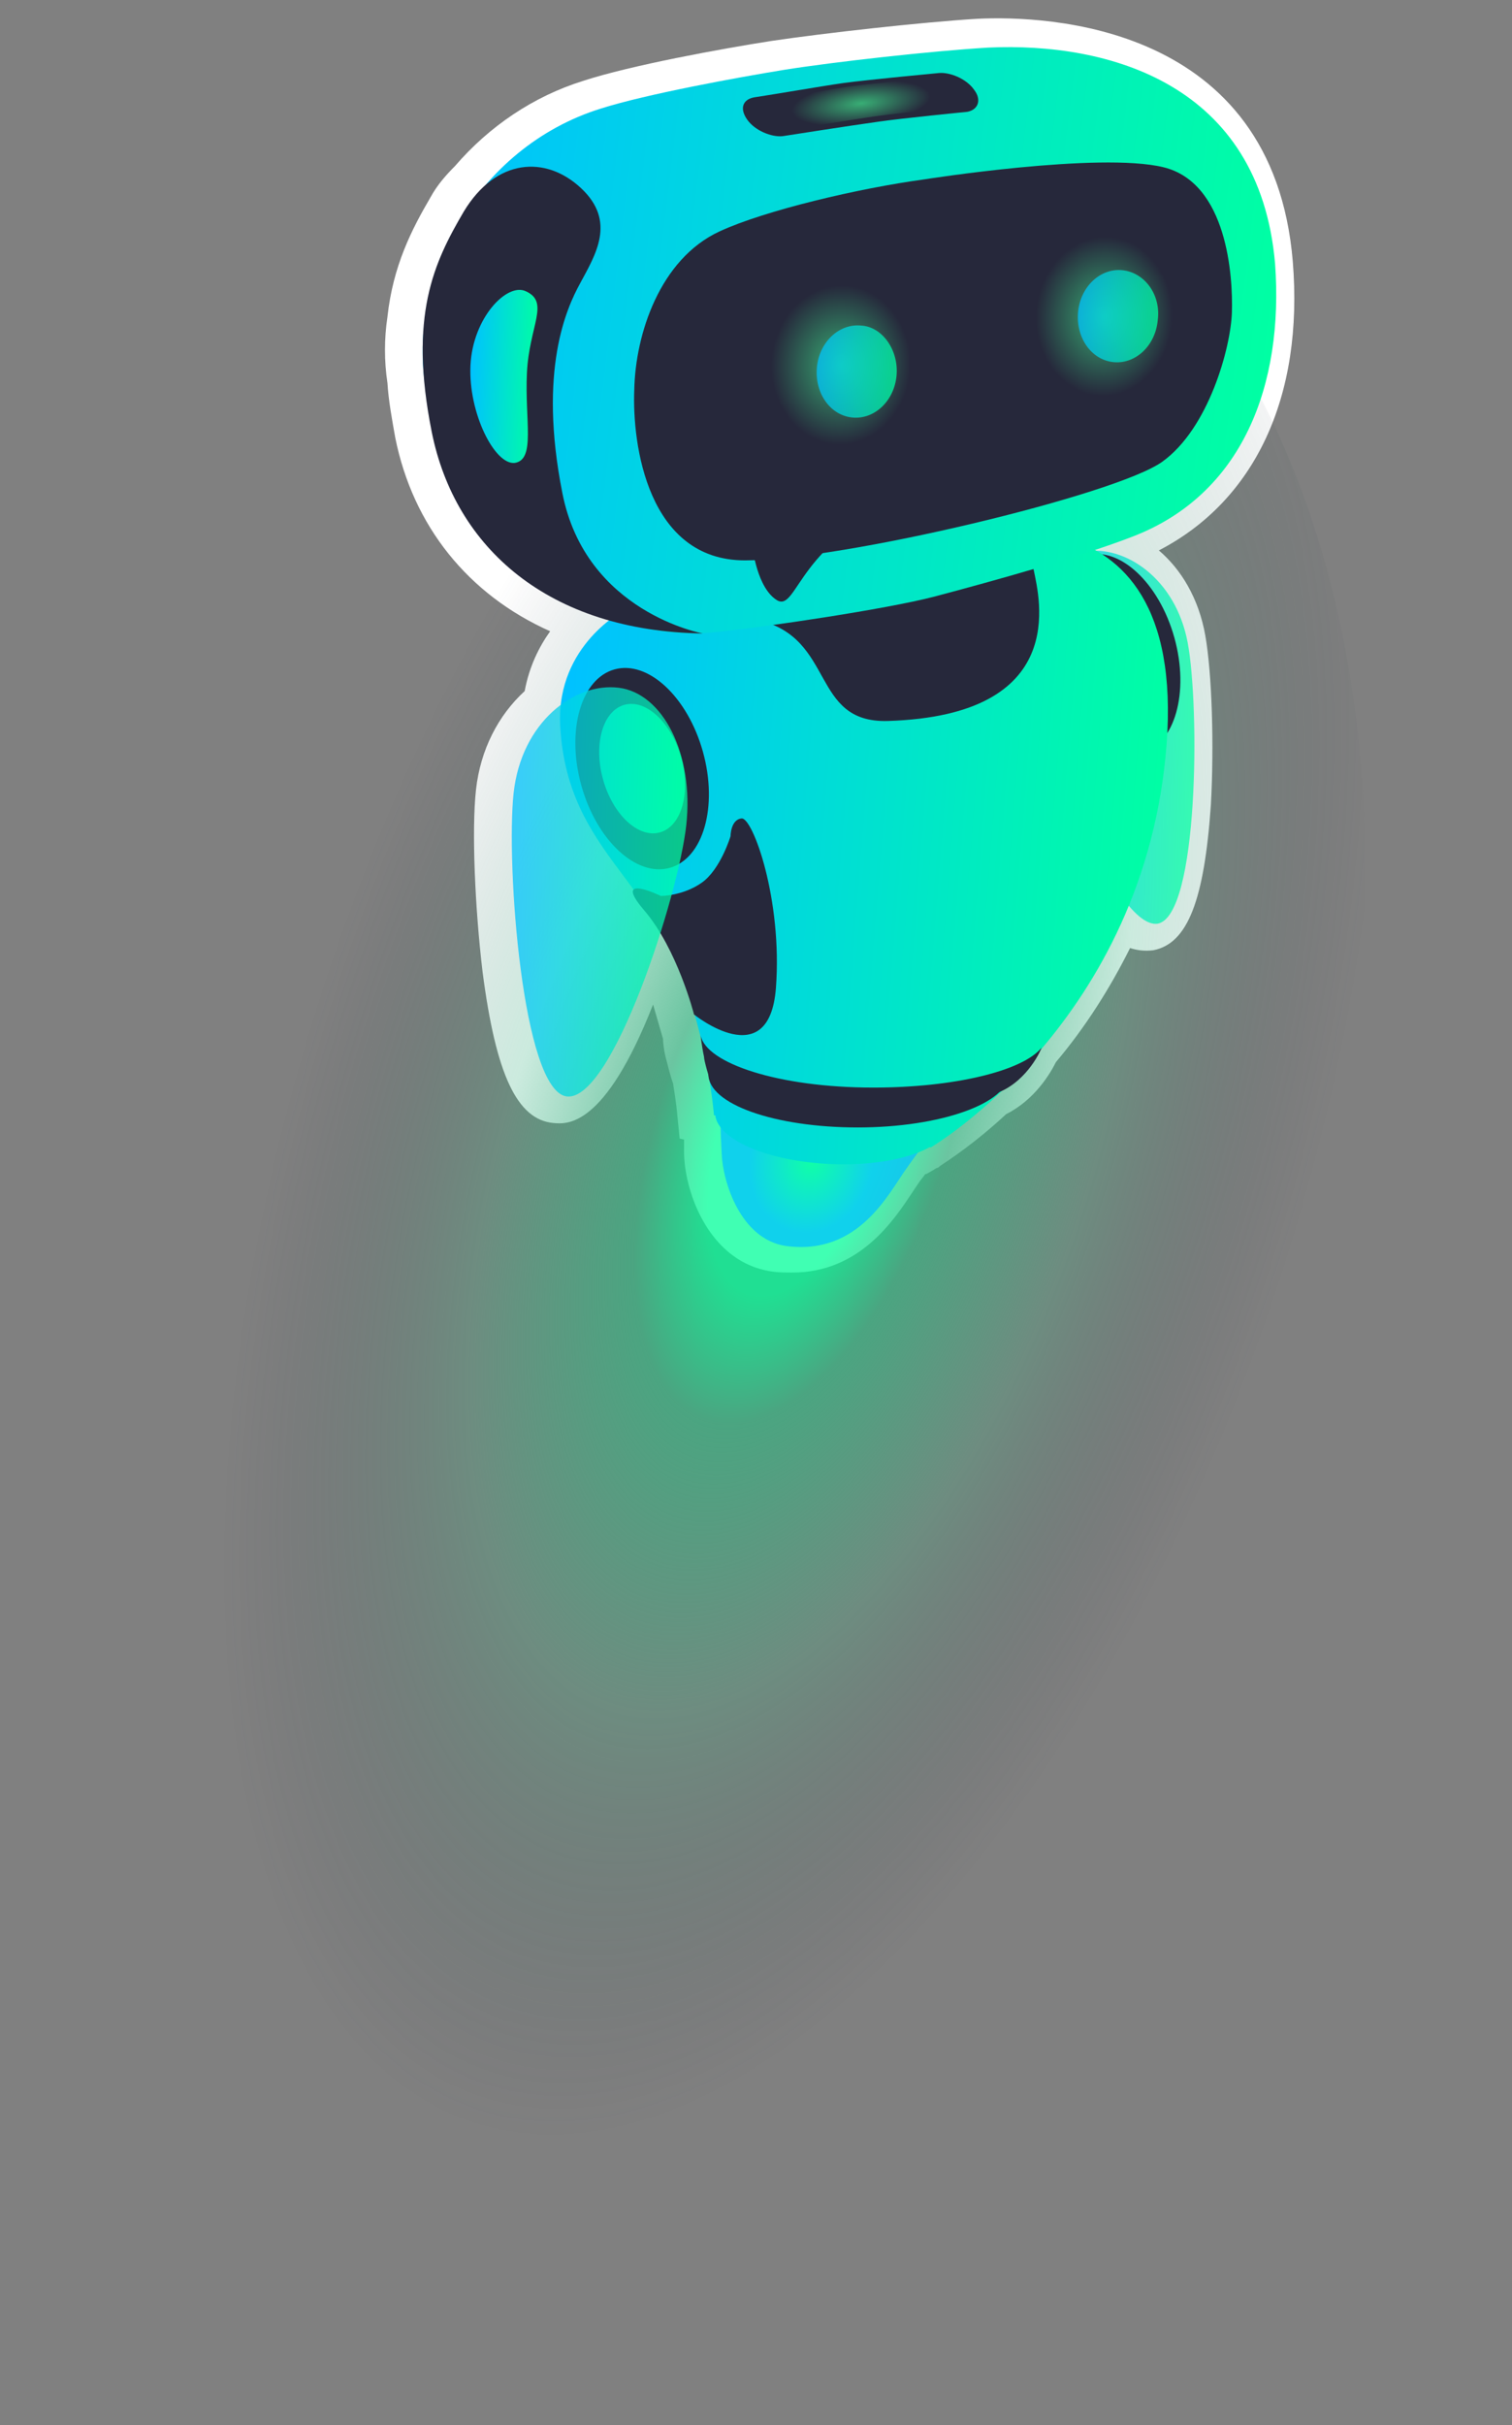 <svg width="534" height="856" viewBox="0 0 534 856" fill="none" xmlns="http://www.w3.org/2000/svg">
<rect x="0" y="0" width="534" height="856" fill="#808080" stroke="none"/>
<path d="M456.573 92.239C449.537 8.194 369.409 5.457 345.175 6.63C325.632 7.803 290.844 11.712 272.474 14.448C254.884 17.185 222.833 23.048 206.026 28.521C188.437 33.994 172.802 44.548 160.685 58.621C157.558 61.748 154.431 65.267 152.086 69.567C145.441 80.903 138.796 93.803 136.842 111.785C135.669 119.603 135.669 127.421 136.842 135.239C137.233 141.494 138.405 147.749 139.578 154.394C145.832 185.667 165.375 209.903 194.3 222.803C190.391 228.276 186.873 235.312 185.31 243.912C175.929 252.512 169.675 264.63 168.111 278.703C166.548 292.776 167.721 320.53 170.457 343.203C175.147 379.167 182.574 395.194 195.472 396.367C200.163 396.758 213.452 398.321 230.651 354.54C231.823 358.449 232.996 362.749 234.168 366.658C234.168 368.221 234.559 371.349 235.341 374.085C235.732 375.649 236.904 380.34 237.686 382.294C238.859 389.331 239.25 393.631 239.25 394.021L240.031 401.84L241.595 402.231C241.595 403.794 241.595 405.358 241.595 406.14V407.312C241.986 421.776 250.976 445.621 272.474 448.749C274.819 449.14 277.555 449.14 279.9 449.14C303.743 449.14 315.86 430.376 322.114 420.994C322.896 419.821 323.678 418.649 324.459 417.476C325.241 416.303 326.023 415.521 326.804 414.349H327.195L329.931 412.785C329.931 412.785 330.322 412.394 331.495 412.003L331.886 411.612C335.404 409.267 344.394 403.403 355.338 393.24C365.501 388.158 370.973 378.776 372.927 374.867C383.481 362.358 392.08 348.676 399.115 334.603C401.461 335.385 404.197 335.776 407.324 335.385C419.441 333.04 425.304 317.794 427.649 284.176C428.821 263.067 428.04 237.658 425.694 224.367C423.349 211.076 417.095 200.912 409.278 194.267C443.284 176.676 460.482 139.93 456.573 92.239Z" fill="white"/>
<path opacity="0.75" d="M158.789 812.199C42.9 789.873 20.535 486.593 53.887 313.469C87.239 140.345 208.222 18.099 324.111 40.424C440 62.75 506.909 221.193 473.557 394.317C440.206 567.441 274.678 834.524 158.789 812.199Z" fill="url(#paint0_radial_110_1289)"/>
<path opacity="0.75" d="M320.16 412.394C313.906 420.994 303.352 443.276 277.555 439.758C261.529 437.412 255.275 417.085 254.884 407.312C254.884 405.749 253.712 388.158 254.884 386.594C259.575 379.949 307.652 399.103 321.332 399.494C331.104 399.885 326.023 403.794 320.16 412.394Z" fill="url(#paint1_radial_110_1289)"/>
<path opacity="0.75" d="M364.328 240.394C368.237 263.067 394.425 328.349 408.887 326.003C423.349 323.267 423.74 249.385 419.441 226.712C415.141 204.039 397.161 192.312 383.09 194.658C369.018 197.003 360.419 217.721 364.328 240.394Z" fill="url(#paint2_linear_110_1289)"/>
<path d="M403.067 266.054C414.918 262.746 420.152 244.387 414.755 225.048C409.359 205.708 395.376 192.712 383.524 196.02C371.673 199.328 366.439 217.687 371.836 237.026C377.232 256.366 391.215 269.361 403.067 266.054Z" fill="#26283B"/>
<path d="M412.014 262.676C404.587 360.403 328.759 404.967 328.759 404.967L328.322 404.902C320.744 409.077 307.81 411.488 293.253 410.842C271.32 409.87 253.671 402.314 252.631 393.702L252.148 393.63C252.148 393.63 250.194 366.267 238.468 338.512C233.664 327.157 227.071 318.35 220.587 309.688C209.661 295.091 199.044 280.908 197.818 255.639C196.645 227.494 220.488 215.376 220.488 215.376L335.404 190.358C335.404 190.358 419.441 164.948 412.014 262.676Z" fill="url(#paint3_linear_110_1289)"/>
<path d="M365.11 201.303C367.064 211.076 378.008 252.512 313.515 254.467C286.154 255.249 295.144 225.148 267.783 218.894C258.011 216.939 286.154 197.003 313.124 192.312C340.094 187.621 363.546 191.53 365.11 201.303Z" fill="#26283B"/>
<path d="M399.506 189.576C382.308 196.221 351.82 204.821 329.541 210.685C312.733 214.985 271.301 221.239 251.757 223.194C209.544 227.494 162.248 194.658 153.649 152.83L150.913 140.321C142.314 98.885 168.111 51.976 212.28 38.294C228.305 33.212 260.357 27.348 277.164 24.612C294.362 21.876 329.15 17.966 349.084 16.794C391.689 14.839 444.847 29.694 450.319 93.021C453.446 135.63 438.984 174.721 399.506 189.576Z" fill="url(#paint4_linear_110_1289)"/>
<path d="M248.24 223.585C248.24 223.585 206.807 216.158 198.599 173.939C190 130.548 200.163 108.658 204.853 100.058C210.325 89.894 217.752 78.167 205.244 66.439C192.736 54.712 175.147 55.885 163.812 74.648C153.258 92.63 144.268 111.394 152.477 152.439C160.685 193.485 193.909 222.803 248.24 223.585Z" fill="#26283B"/>
<path d="M326.414 63.312C326.414 63.312 388.171 53.539 410.841 59.012C433.512 64.485 435.466 97.712 435.075 110.221C434.684 122.73 426.867 151.267 410.451 162.994C394.034 174.721 297.489 197.785 263.093 197.785C228.696 197.785 223.224 156.739 224.006 137.585C224.397 118.039 232.996 91.457 254.103 81.685C270.128 74.257 303.352 66.439 326.414 63.312Z" fill="#26283B"/>
<path d="M265.829 193.485C265.829 193.485 267.392 207.558 274.428 211.858C281.855 216.158 281.855 189.576 321.723 176.285L265.829 193.485Z" fill="#26283B"/>
<path d="M186.092 131.721C185.31 148.53 189.218 162.212 181.792 163.385C174.756 164.167 165.375 145.794 166.157 128.985C166.939 112.176 179.056 99.667 185.701 102.794C194.3 106.703 186.873 114.912 186.092 131.721Z" fill="url(#paint5_linear_110_1289)"/>
<path d="M415.532 115.303C413.187 131.721 399.897 143.448 385.435 141.494C370.973 139.539 361.592 124.685 363.937 107.876C366.282 91.457 379.572 79.73 394.034 81.685C408.496 84.03 417.877 98.885 415.532 115.303Z" fill="url(#paint6_radial_110_1289)"/>
<path d="M322.505 132.503C320.16 148.921 306.87 160.648 292.408 158.694C278.337 156.739 268.565 141.885 270.91 125.076C273.255 108.658 286.545 96.93 301.007 98.885C315.469 100.839 324.85 116.085 322.505 132.503Z" fill="url(#paint7_radial_110_1289)"/>
<path d="M341.657 39.467C341.657 39.467 317.814 41.812 309.997 42.985C301.398 44.157 276.382 48.067 276.382 48.067C272.474 48.458 266.611 46.112 263.874 42.203C261.138 38.294 262.311 35.167 266.22 34.385C274.037 33.212 289.672 30.476 297.88 29.303C306.479 28.13 331.495 25.785 331.495 25.785C335.404 25.394 341.267 27.739 344.003 31.648C346.739 35.167 345.566 38.685 341.657 39.467Z" fill="#26283B"/>
<path d="M330.904 38.575C330.904 38.575 313.777 40.314 308.16 41.196C301.983 42.076 284.009 45.02 284.009 45.02C281.201 45.31 276.999 43.479 275.048 40.448C273.097 37.417 273.949 35.003 276.758 34.411C282.375 33.529 293.609 31.462 299.507 30.581C305.685 29.701 323.653 27.965 323.653 27.965C326.461 27.675 330.663 29.507 332.614 32.538C334.567 35.266 333.713 37.983 330.904 38.575Z" fill="url(#paint8_radial_110_1289)"/>
<path d="M356.12 379.167C356.12 389.33 332.277 397.93 302.961 397.93C273.646 397.93 250.194 389.721 250.194 379.167C250.194 368.612 270.91 386.985 299.835 386.985C328.759 386.985 349.084 382.685 356.12 379.167Z" fill="#26283B"/>
<path d="M352.993 385.421L315.078 390.894L274.428 389.721L250.585 380.73C250.585 380.73 248.631 374.476 248.631 372.912C247.849 369.394 247.458 365.485 247.458 365.485C249.412 375.258 274.819 383.858 308.434 383.858C336.967 383.858 361.201 377.994 367.846 369.785C367.846 370.176 363.155 381.121 352.993 385.421Z" fill="#26283B"/>
<path d="M236.553 306.298C248.405 302.991 253.638 284.631 248.242 265.292C242.845 245.953 228.863 232.957 217.011 236.265C205.159 239.573 199.926 257.932 205.322 277.271C210.719 296.61 224.701 309.606 236.553 306.298Z" fill="#26283B"/>
<path d="M233.064 293.794C240.684 291.668 244.048 279.864 240.579 267.431C237.109 254.998 228.12 246.642 220.5 248.769C212.881 250.896 209.516 262.699 212.986 275.132C216.455 287.566 225.444 295.921 233.064 293.794Z" fill="#00FAA9"/>
<path d="M233.387 316.23C233.387 316.23 241.204 316.23 247.849 311.539C254.494 306.849 258.011 295.121 258.011 295.121C258.011 295.121 258.011 289.258 261.92 288.867C265.829 288.476 276.382 317.403 274.037 348.676C271.692 379.558 245.113 358.058 245.113 358.058C245.113 358.058 239.25 334.994 227.524 321.312C215.797 307.63 233.387 316.23 233.387 316.23Z" fill="#26283B"/>
<path opacity="0.75" d="M242.377 291.212C239.641 316.23 216.188 388.94 200.163 386.985C184.528 385.031 178.665 304.894 181.401 279.876C184.137 254.858 202.899 240.785 218.534 242.739C234.168 244.694 245.113 266.194 242.377 291.212Z" fill="url(#paint9_linear_110_1289)"/>
<path opacity="0.75" d="M316.642 132.503C315.86 141.494 308.825 148.139 301.007 147.358C293.19 146.576 287.718 138.758 288.499 129.767C289.281 120.776 296.317 114.13 304.134 114.912C311.561 115.303 317.424 123.512 316.642 132.503Z" fill="url(#paint10_linear_110_1289)"/>
<path opacity="0.75" d="M408.887 112.958C408.105 121.948 401.07 128.594 393.252 127.812C385.435 127.03 379.963 119.212 380.744 110.221C381.526 101.23 388.562 94.585 396.379 95.367C404.197 96.148 410.06 103.967 408.887 112.958Z" fill="url(#paint11_linear_110_1289)"/>
<defs>
<radialGradient id="paint0_radial_110_1289" cx="0" cy="0" r="1" gradientUnits="userSpaceOnUse" gradientTransform="translate(283.252 400.227) rotate(108.76) scale(369.019 177.76)">
<stop offset="0.161" stop-color="#00FF99"/>
<stop offset="0.289" stop-color="#39B181"/>
<stop offset="0.572" stop-color="#39B181" stop-opacity="0.35"/>
<stop offset="1" stop-color="#26283B" stop-opacity="0"/>
</radialGradient>
<radialGradient id="paint1_radial_110_1289" cx="0" cy="0" r="1" gradientUnits="userSpaceOnUse" gradientTransform="translate(286.567 409.749) rotate(106.557) scale(25.593 21.616)">
<stop stop-color="#00FFA3"/>
<stop offset="1" stop-color="#00C2FF"/>
</radialGradient>
<linearGradient id="paint2_linear_110_1289" x1="363.383" y1="254.388" x2="421.715" y2="256.534" gradientUnits="userSpaceOnUse">
<stop stop-color="#00C2FF"/>
<stop offset="1" stop-color="#00FFA3"/>
</linearGradient>
<linearGradient id="paint3_linear_110_1289" x1="197.776" y1="289.277" x2="410.991" y2="306.25" gradientUnits="userSpaceOnUse">
<stop stop-color="#00C2FF"/>
<stop offset="1" stop-color="#00FFA3"/>
</linearGradient>
<linearGradient id="paint4_linear_110_1289" x1="149.268" y1="110.948" x2="446.209" y2="146.804" gradientUnits="userSpaceOnUse">
<stop stop-color="#00C2FF"/>
<stop offset="1" stop-color="#00FFA3"/>
</linearGradient>
<linearGradient id="paint5_linear_110_1289" x1="166.111" y1="130.159" x2="189.775" y2="130.92" gradientUnits="userSpaceOnUse">
<stop stop-color="#00C2FF"/>
<stop offset="1" stop-color="#00FFA3"/>
</linearGradient>
<radialGradient id="paint6_radial_110_1289" cx="0" cy="0" r="1" gradientUnits="userSpaceOnUse" gradientTransform="translate(389.991 111.674) rotate(93.333) scale(28.114 24.118)">
<stop stop-color="#38AE75"/>
<stop offset="1" stop-color="#26283B"/>
</radialGradient>
<radialGradient id="paint7_radial_110_1289" cx="0" cy="0" r="1" gradientUnits="userSpaceOnUse" gradientTransform="translate(296.967 128.814) rotate(92.577) scale(28.114 24.617)">
<stop stop-color="#38AE75"/>
<stop offset="1" stop-color="#26283B"/>
</radialGradient>
<radialGradient id="paint8_radial_110_1289" cx="0" cy="0" r="1" gradientUnits="userSpaceOnUse" gradientTransform="translate(304.12 36.501) rotate(83.656) scale(7.934 25.438)">
<stop stop-color="#38AE75"/>
<stop offset="0.97" stop-color="#26283B"/>
</radialGradient>
<linearGradient id="paint9_linear_110_1289" x1="180.753" y1="308.402" x2="242.678" y2="310.606" gradientUnits="userSpaceOnUse">
<stop stop-color="#00C2FF"/>
<stop offset="1" stop-color="#00FFA3"/>
</linearGradient>
<linearGradient id="paint10_linear_110_1289" x1="288.425" y1="129.694" x2="316.548" y2="131.719" gradientUnits="userSpaceOnUse">
<stop stop-color="#00C2FF"/>
<stop offset="1" stop-color="#00FFA3"/>
</linearGradient>
<linearGradient id="paint11_linear_110_1289" x1="380.67" y1="110.149" x2="408.872" y2="112.185" gradientUnits="userSpaceOnUse">
<stop stop-color="#00C2FF"/>
<stop offset="1" stop-color="#00FFA3"/>
</linearGradient>
</defs>
</svg>
